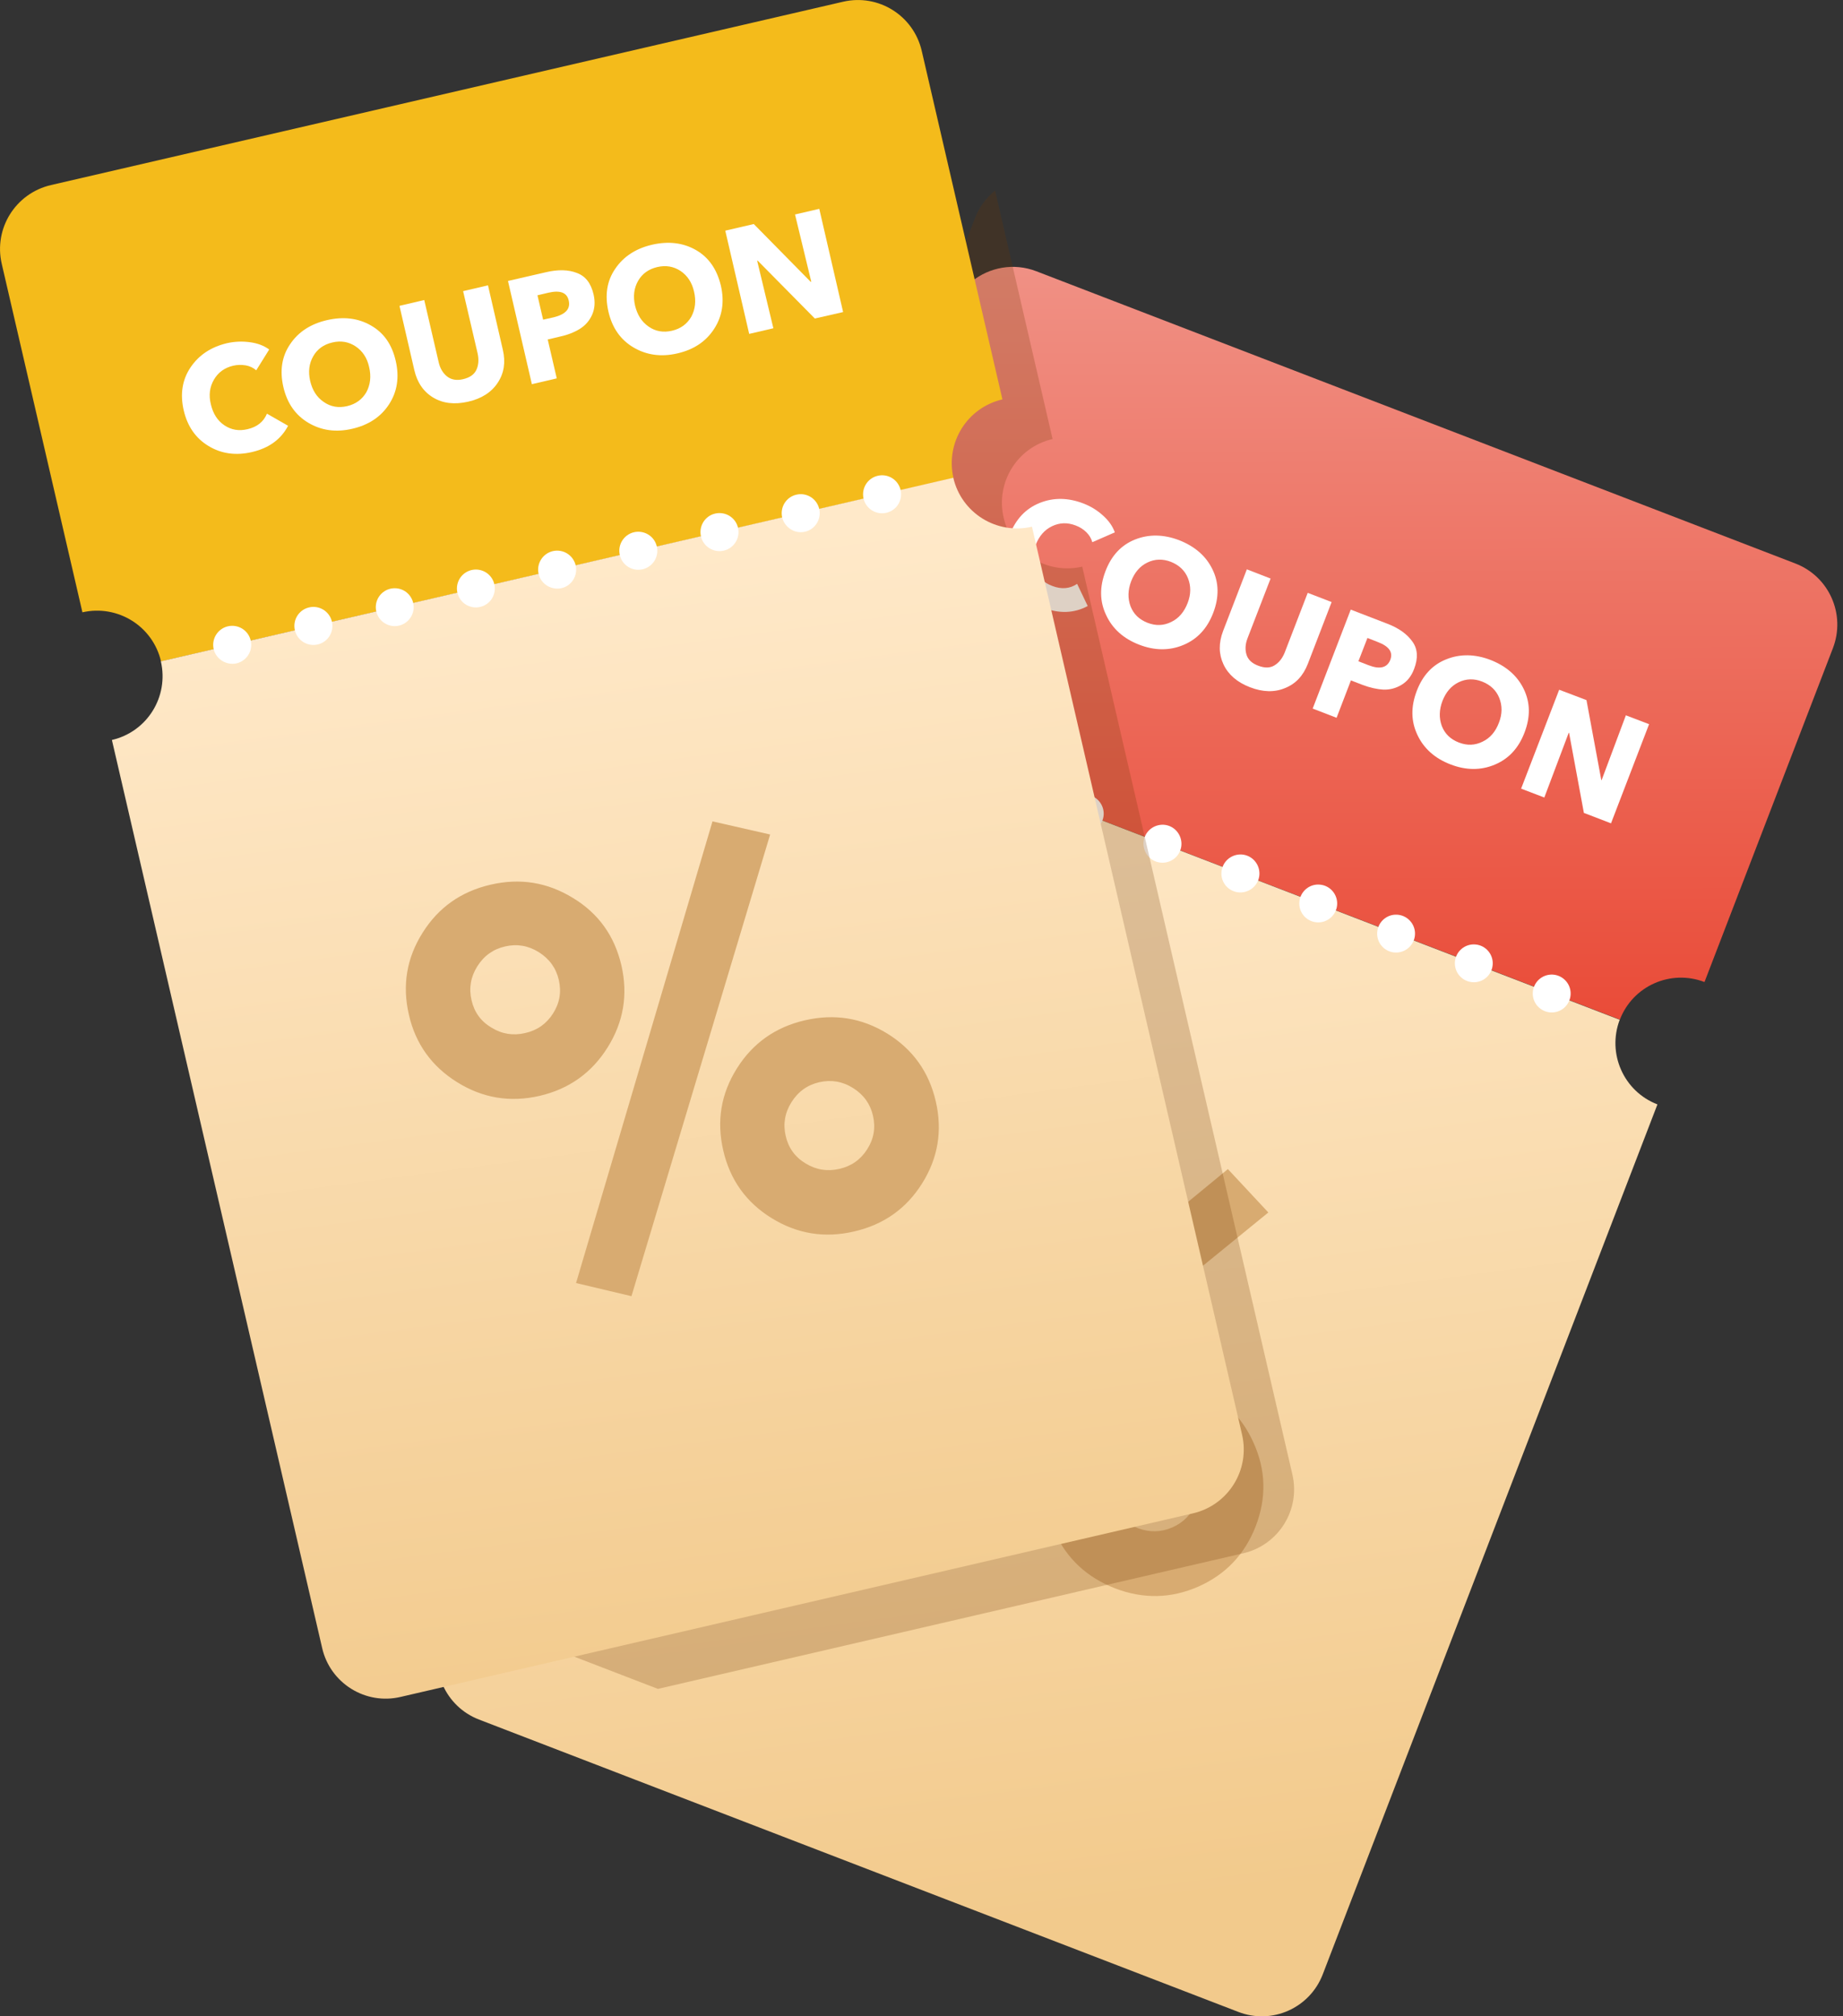 <svg width="32" height="35" viewBox="0 0 32 35" fill="none" xmlns="http://www.w3.org/2000/svg">
<rect x="0" y="0" width="32" height="35" fill="#333333" stroke="none"/>
<defs>
<linearGradient id="paint0_linear_926_10045" x1="16.586" y1="18.974" x2="16.546" y2="4.514" gradientUnits="userSpaceOnUse">
<stop stop-color="#E94531"/>
<stop offset="1" stop-color="#F09185"/>
</linearGradient>
<linearGradient id="paint1_linear_926_10045" x1="20.026" y1="37.857" x2="16.114" y2="8.473" gradientUnits="userSpaceOnUse">
<stop offset="0.16" stop-color="#F2CA8C"/>
<stop offset="0.843" stop-color="#FFE9C9"/>
</linearGradient>
<linearGradient id="paint2_linear_926_10045" x1="13.349" y1="30.831" x2="10.01" y2="5.753" gradientUnits="userSpaceOnUse">
<stop offset="0.039" stop-color="#F2CA8C"/>
<stop offset="0.843" stop-color="#FFE9C9"/>
</linearGradient>
</defs>
<path d="M31.825 11.251L29.595 17.047C29.009 16.822 28.352 17.112 28.126 17.699L19.031 14.201L14.947 12.629C15.172 12.042 14.879 11.385 14.296 11.16L16.526 5.364C16.6 5.168 16.724 5.005 16.875 4.884C17.18 4.638 17.604 4.558 17.995 4.709L31.174 9.782C31.76 10.008 32.05 10.665 31.825 11.251Z" fill="url(#paint0_linear_926_10045)"/>
<path d="M28.778 19.171L22.967 34.272C22.742 34.858 22.085 35.152 21.498 34.923L11.02 30.89L8.319 29.85C7.733 29.625 7.44 28.968 7.668 28.381L13.476 13.28C14.062 13.505 14.719 13.215 14.944 12.629L19.028 14.201L28.123 17.702C27.901 18.288 28.192 18.946 28.778 19.171Z" fill="url(#paint1_linear_926_10045)"/>
<path d="M16.014 13.392C16.183 13.457 16.375 13.371 16.441 13.202C16.506 13.033 16.42 12.841 16.251 12.776C16.082 12.711 15.89 12.796 15.825 12.965C15.759 13.137 15.842 13.327 16.014 13.392Z" fill="white"/>
<path d="M17.364 13.911C17.533 13.976 17.726 13.89 17.791 13.722C17.856 13.553 17.77 13.36 17.602 13.295C17.433 13.23 17.24 13.316 17.175 13.485C17.11 13.654 17.193 13.846 17.364 13.911Z" fill="white"/>
<path d="M18.715 14.431C18.884 14.496 19.077 14.41 19.142 14.241C19.207 14.072 19.121 13.88 18.952 13.815C18.783 13.75 18.591 13.835 18.526 14.004C18.461 14.176 18.547 14.366 18.715 14.431Z" fill="white"/>
<path d="M20.066 14.954C20.235 15.019 20.427 14.934 20.492 14.765C20.557 14.596 20.471 14.403 20.303 14.338C20.134 14.273 19.941 14.359 19.876 14.528C19.811 14.697 19.897 14.889 20.066 14.954Z" fill="white"/>
<path d="M21.419 15.47C21.588 15.535 21.78 15.449 21.846 15.28C21.911 15.111 21.825 14.919 21.656 14.854C21.487 14.789 21.295 14.875 21.23 15.043C21.164 15.215 21.247 15.405 21.419 15.47Z" fill="white"/>
<path d="M23.216 15.713C23.232 15.532 23.099 15.372 22.918 15.356C22.738 15.339 22.578 15.472 22.561 15.653C22.544 15.834 22.678 15.994 22.858 16.01C23.039 16.027 23.199 15.894 23.216 15.713Z" fill="white"/>
<path d="M24.437 16.469C24.583 16.36 24.612 16.154 24.503 16.009C24.394 15.864 24.188 15.834 24.043 15.943C23.898 16.052 23.868 16.258 23.977 16.404C24.086 16.549 24.292 16.578 24.437 16.469Z" fill="white"/>
<path d="M25.917 16.752C25.934 16.571 25.8 16.411 25.62 16.395C25.439 16.378 25.279 16.511 25.262 16.692C25.246 16.873 25.379 17.033 25.56 17.049C25.741 17.066 25.901 16.933 25.917 16.752Z" fill="white"/>
<path d="M27.206 17.443C27.314 17.298 27.285 17.092 27.139 16.983C26.994 16.874 26.788 16.904 26.679 17.049C26.57 17.195 26.6 17.401 26.745 17.509C26.891 17.618 27.097 17.589 27.206 17.443Z" fill="white"/>
<path d="M18.61 21.482C18.424 21.965 18.092 22.314 17.615 22.524C17.138 22.735 16.655 22.747 16.167 22.56C15.678 22.37 15.326 22.039 15.116 21.562C14.905 21.085 14.89 20.605 15.077 20.123C15.267 19.634 15.598 19.285 16.072 19.074C16.546 18.867 17.029 18.855 17.52 19.045C18.009 19.234 18.361 19.563 18.575 20.037C18.785 20.511 18.797 20.993 18.61 21.482ZM17.159 21.506C17.354 21.42 17.491 21.281 17.568 21.082C17.645 20.884 17.639 20.685 17.55 20.49C17.461 20.291 17.319 20.155 17.12 20.078C16.922 20.001 16.724 20.007 16.528 20.096C16.33 20.185 16.194 20.327 16.116 20.525C16.04 20.724 16.045 20.919 16.134 21.115C16.223 21.31 16.365 21.443 16.564 21.52C16.765 21.595 16.963 21.591 17.159 21.506ZM22.022 21.047L15.536 26.333L14.867 25.604L21.32 20.294L22.022 21.047ZM21.767 25.048C21.98 25.521 21.992 26.001 21.803 26.493C21.613 26.982 21.281 27.331 20.808 27.541C20.334 27.749 19.851 27.76 19.359 27.571C18.871 27.381 18.518 27.053 18.305 26.579C18.092 26.105 18.08 25.625 18.27 25.134C18.459 24.645 18.791 24.295 19.265 24.085C19.738 23.878 20.221 23.866 20.713 24.055C21.204 24.242 21.557 24.574 21.767 25.048ZM20.355 26.514C20.55 26.428 20.686 26.288 20.763 26.09C20.84 25.892 20.834 25.693 20.745 25.498C20.657 25.299 20.514 25.163 20.316 25.086C20.117 25.009 19.919 25.015 19.724 25.104C19.525 25.193 19.389 25.335 19.312 25.533C19.235 25.732 19.241 25.927 19.33 26.123C19.419 26.318 19.561 26.451 19.759 26.528C19.961 26.602 20.159 26.599 20.355 26.514Z" fill="#D8AB71"/>
<path d="M18.886 10.52C18.649 10.647 18.391 10.656 18.11 10.547C17.843 10.443 17.654 10.274 17.544 10.037C17.435 9.8 17.432 9.549 17.532 9.282C17.636 9.013 17.808 8.829 18.051 8.731C18.291 8.634 18.545 8.637 18.812 8.74C18.936 8.788 19.049 8.856 19.149 8.947C19.25 9.036 19.318 9.134 19.357 9.241L18.966 9.412C18.948 9.347 18.913 9.288 18.862 9.238C18.809 9.187 18.75 9.149 18.678 9.122C18.533 9.066 18.397 9.072 18.267 9.134C18.137 9.196 18.042 9.306 17.983 9.457C17.923 9.611 17.92 9.756 17.974 9.889C18.027 10.023 18.125 10.117 18.27 10.171C18.43 10.233 18.575 10.221 18.702 10.135L18.886 10.52Z" fill="white"/>
<path d="M21.065 10.639C20.962 10.908 20.79 11.095 20.547 11.196C20.307 11.296 20.049 11.296 19.777 11.19C19.508 11.086 19.315 10.914 19.206 10.677C19.093 10.441 19.09 10.189 19.194 9.916C19.297 9.644 19.469 9.46 19.709 9.365C19.946 9.271 20.203 9.274 20.473 9.377C20.745 9.484 20.938 9.65 21.051 9.881C21.166 10.115 21.169 10.367 21.065 10.639ZM20.621 10.467C20.68 10.316 20.68 10.171 20.627 10.038C20.574 9.904 20.473 9.81 20.331 9.753C20.186 9.697 20.049 9.703 19.922 9.765C19.792 9.827 19.7 9.937 19.641 10.088C19.582 10.242 19.579 10.387 19.629 10.523C19.682 10.66 19.78 10.754 19.925 10.811C20.07 10.867 20.206 10.861 20.337 10.796C20.467 10.734 20.562 10.621 20.621 10.467Z" fill="white"/>
<path d="M22.709 11.521C22.629 11.728 22.499 11.87 22.312 11.944C22.129 12.021 21.924 12.015 21.702 11.929C21.48 11.843 21.326 11.71 21.243 11.532C21.16 11.355 21.157 11.162 21.237 10.952L21.649 9.883L22.061 10.043L21.661 11.079C21.622 11.18 21.616 11.275 21.643 11.364C21.67 11.452 21.738 11.515 21.847 11.556C21.957 11.598 22.052 11.598 22.129 11.55C22.206 11.503 22.265 11.429 22.306 11.328L22.706 10.291L23.121 10.451L22.709 11.521Z" fill="white"/>
<path d="M24.554 11.61C24.507 11.737 24.433 11.829 24.335 11.888C24.237 11.947 24.134 11.974 24.021 11.971C23.912 11.965 23.79 11.938 23.663 11.891L23.456 11.811L23.207 12.46L22.792 12.3L23.453 10.582L24.083 10.825C24.288 10.902 24.433 11.008 24.525 11.139C24.616 11.266 24.625 11.423 24.554 11.61ZM24.14 11.453C24.19 11.322 24.119 11.219 23.923 11.145L23.743 11.074L23.586 11.479L23.761 11.547C23.959 11.624 24.086 11.592 24.14 11.453Z" fill="white"/>
<path d="M26.47 12.717C26.367 12.987 26.195 13.173 25.952 13.274C25.712 13.374 25.455 13.374 25.182 13.268C24.913 13.164 24.72 12.992 24.61 12.756C24.498 12.519 24.495 12.267 24.599 11.994C24.702 11.722 24.874 11.538 25.114 11.444C25.351 11.349 25.609 11.352 25.878 11.455C26.151 11.562 26.343 11.728 26.456 11.959C26.571 12.196 26.574 12.445 26.47 12.717ZM26.026 12.545C26.085 12.394 26.085 12.249 26.032 12.116C25.979 11.983 25.878 11.888 25.736 11.832C25.591 11.775 25.455 11.781 25.327 11.843C25.197 11.906 25.105 12.015 25.046 12.166C24.987 12.32 24.984 12.465 25.034 12.602C25.087 12.738 25.185 12.833 25.33 12.889C25.475 12.945 25.611 12.939 25.742 12.874C25.872 12.812 25.967 12.702 26.026 12.545Z" fill="white"/>
<path d="M27.972 14.292L27.501 14.111L27.244 12.722L27.238 12.719L26.814 13.844L26.411 13.69L27.072 11.973L27.546 12.153L27.803 13.539L27.809 13.542L28.23 12.417L28.633 12.571L27.972 14.292Z" fill="white"/>
<path opacity="0.23" d="M21.587 26.963L11.423 29.317L8.722 28.277C8.135 28.052 7.842 27.395 8.07 26.809L13.881 11.705C14.467 11.93 15.124 11.639 15.35 11.053C15.575 10.467 15.281 9.809 14.698 9.584L16.928 3.788C17.002 3.593 17.127 3.43 17.278 3.309L18.276 7.621C17.663 7.763 17.284 8.373 17.426 8.986C17.568 9.599 18.178 9.978 18.791 9.836L19.436 12.626L22.44 25.597C22.582 26.21 22.2 26.82 21.587 26.963Z" fill="#703800"/>
<path d="M1.431 10.629L0.03 4.579C-0.112 3.966 0.27 3.356 0.883 3.213L14.639 0.03C15.252 -0.112 15.862 0.27 16.004 0.883L17.405 6.933C16.792 7.075 16.413 7.685 16.555 8.298L2.796 11.482C2.654 10.869 2.044 10.49 1.431 10.629Z" fill="#F4BB1B"/>
<path d="M5.594 28.609L1.943 12.845C2.556 12.703 2.935 12.093 2.793 11.48L16.552 8.293C16.694 8.906 17.305 9.285 17.918 9.143L21.566 24.904C21.708 25.517 21.326 26.128 20.713 26.27L6.957 29.456C6.347 29.601 5.734 29.219 5.594 28.609Z" fill="url(#paint2_linear_926_10045)"/>
<path d="M4.107 11.515C4.285 11.473 4.395 11.296 4.353 11.118C4.312 10.94 4.134 10.831 3.956 10.872C3.779 10.914 3.669 11.091 3.71 11.269C3.752 11.444 3.93 11.553 4.107 11.515Z" fill="white"/>
<path d="M5.517 11.187C5.695 11.145 5.804 10.967 5.763 10.79C5.721 10.612 5.544 10.502 5.366 10.544C5.188 10.585 5.079 10.763 5.12 10.941C5.162 11.118 5.339 11.228 5.517 11.187Z" fill="white"/>
<path d="M7.063 10.793C7.203 10.677 7.223 10.47 7.107 10.33C6.991 10.19 6.784 10.171 6.644 10.286C6.504 10.402 6.485 10.61 6.6 10.749C6.716 10.889 6.923 10.909 7.063 10.793Z" fill="white"/>
<path d="M8.563 10.349C8.637 10.183 8.562 9.988 8.396 9.915C8.23 9.841 8.036 9.916 7.962 10.082C7.888 10.248 7.963 10.442 8.129 10.516C8.295 10.589 8.49 10.515 8.563 10.349Z" fill="white"/>
<path d="M9.749 10.21C9.927 10.169 10.036 9.991 9.995 9.813C9.953 9.635 9.776 9.526 9.598 9.567C9.42 9.609 9.311 9.787 9.352 9.964C9.394 10.139 9.571 10.248 9.749 10.21Z" fill="white"/>
<path d="M11.158 9.882C11.336 9.84 11.446 9.663 11.404 9.485C11.363 9.307 11.185 9.198 11.007 9.239C10.83 9.281 10.72 9.458 10.762 9.636C10.803 9.814 10.981 9.923 11.158 9.882Z" fill="white"/>
<path d="M12.568 9.558C12.746 9.516 12.855 9.339 12.814 9.161C12.773 8.983 12.595 8.874 12.417 8.915C12.239 8.956 12.13 9.134 12.171 9.312C12.213 9.49 12.39 9.599 12.568 9.558Z" fill="white"/>
<path d="M13.978 9.23C14.156 9.188 14.265 9.01 14.224 8.833C14.182 8.655 14.005 8.545 13.827 8.587C13.649 8.628 13.54 8.806 13.581 8.984C13.626 9.158 13.8 9.271 13.978 9.23Z" fill="white"/>
<path d="M15.391 8.901C15.569 8.86 15.678 8.682 15.637 8.505C15.595 8.327 15.418 8.217 15.24 8.259C15.062 8.3 14.953 8.478 14.994 8.656C15.036 8.833 15.213 8.943 15.391 8.901Z" fill="white"/>
<path d="M10.79 16.76C10.905 17.264 10.828 17.738 10.55 18.182C10.274 18.623 9.881 18.904 9.368 19.023C8.856 19.141 8.379 19.061 7.938 18.786C7.496 18.511 7.215 18.12 7.1 17.616C6.981 17.104 7.061 16.63 7.337 16.192C7.612 15.753 8.006 15.475 8.518 15.357C9.031 15.238 9.504 15.315 9.949 15.588C10.393 15.857 10.671 16.248 10.79 16.76ZM9.602 17.593C9.718 17.412 9.75 17.219 9.703 17.012C9.655 16.805 9.54 16.645 9.356 16.529C9.173 16.414 8.977 16.381 8.77 16.429C8.563 16.476 8.403 16.591 8.287 16.775C8.172 16.959 8.139 17.154 8.187 17.361C8.234 17.569 8.349 17.729 8.533 17.838C8.717 17.951 8.909 17.98 9.116 17.933C9.327 17.886 9.487 17.773 9.602 17.593ZM13.372 14.486L10.964 22.5L10.002 22.272L12.371 14.258L13.372 14.486ZM15.407 17.942C15.848 18.215 16.129 18.605 16.248 19.118C16.366 19.63 16.286 20.104 16.011 20.542C15.736 20.981 15.342 21.259 14.829 21.377C14.317 21.496 13.843 21.419 13.399 21.146C12.958 20.874 12.676 20.483 12.558 19.971C12.439 19.458 12.519 18.985 12.795 18.546C13.07 18.108 13.464 17.829 13.976 17.711C14.489 17.593 14.963 17.669 15.407 17.942ZM15.057 19.95C15.173 19.769 15.205 19.577 15.158 19.369C15.111 19.162 14.995 19.002 14.812 18.887C14.628 18.771 14.432 18.739 14.225 18.786C14.018 18.833 13.858 18.949 13.742 19.133C13.627 19.316 13.594 19.512 13.642 19.719C13.689 19.926 13.805 20.086 13.988 20.196C14.172 20.308 14.364 20.338 14.572 20.291C14.782 20.243 14.942 20.131 15.057 19.95Z" fill="#D8AB71"/>
<path d="M5.002 7.391C4.878 7.628 4.668 7.779 4.375 7.847C4.096 7.912 3.844 7.877 3.622 7.743C3.4 7.61 3.255 7.403 3.19 7.124C3.125 6.843 3.163 6.594 3.308 6.378C3.454 6.162 3.664 6.023 3.942 5.957C4.072 5.928 4.203 5.922 4.336 5.94C4.469 5.957 4.582 5.999 4.674 6.067L4.449 6.428C4.398 6.384 4.336 6.354 4.265 6.342C4.194 6.331 4.123 6.331 4.049 6.348C3.898 6.384 3.788 6.464 3.714 6.591C3.64 6.719 3.622 6.861 3.661 7.018C3.699 7.181 3.776 7.302 3.895 7.382C4.013 7.462 4.147 7.486 4.298 7.45C4.463 7.412 4.576 7.323 4.635 7.181L5.002 7.391Z" fill="white"/>
<path d="M6.871 6.265C6.936 6.546 6.898 6.798 6.756 7.017C6.614 7.236 6.4 7.378 6.116 7.443C5.835 7.509 5.58 7.473 5.355 7.34C5.13 7.207 4.985 6.999 4.92 6.718C4.855 6.434 4.893 6.185 5.038 5.974C5.18 5.761 5.396 5.622 5.678 5.557C5.962 5.492 6.217 5.521 6.439 5.649C6.664 5.776 6.806 5.98 6.871 6.265ZM6.409 6.371C6.374 6.211 6.294 6.093 6.175 6.013C6.054 5.933 5.921 5.909 5.77 5.945C5.619 5.98 5.509 6.06 5.438 6.185C5.367 6.309 5.349 6.451 5.385 6.611C5.423 6.774 5.5 6.896 5.622 6.978C5.74 7.061 5.876 7.085 6.027 7.05C6.178 7.014 6.288 6.934 6.362 6.807C6.43 6.679 6.448 6.534 6.409 6.371Z" fill="white"/>
<path d="M8.731 6.073C8.781 6.289 8.752 6.478 8.642 6.644C8.533 6.81 8.361 6.92 8.127 6.973C7.893 7.026 7.691 7.003 7.523 6.902C7.354 6.801 7.244 6.641 7.194 6.425L6.936 5.309L7.366 5.208L7.617 6.289C7.641 6.395 7.691 6.478 7.763 6.535C7.834 6.591 7.928 6.609 8.041 6.582C8.156 6.555 8.233 6.502 8.272 6.419C8.31 6.336 8.316 6.241 8.293 6.135L8.041 5.054L8.473 4.953L8.731 6.073Z" fill="white"/>
<path d="M10.307 5.114C10.336 5.244 10.327 5.362 10.28 5.466C10.233 5.57 10.162 5.65 10.067 5.709C9.972 5.768 9.859 5.813 9.726 5.842L9.51 5.893L9.667 6.568L9.235 6.669L8.82 4.877L9.477 4.726C9.691 4.675 9.871 4.681 10.016 4.738C10.168 4.794 10.262 4.918 10.307 5.114ZM9.874 5.214C9.842 5.078 9.726 5.034 9.522 5.081L9.332 5.126L9.43 5.549L9.614 5.508C9.821 5.457 9.91 5.36 9.874 5.214Z" fill="white"/>
<path d="M12.516 4.956C12.581 5.237 12.542 5.489 12.4 5.708C12.258 5.928 12.045 6.07 11.76 6.135C11.479 6.2 11.224 6.164 10.999 6.031C10.774 5.898 10.629 5.691 10.564 5.409C10.499 5.125 10.537 4.876 10.682 4.666C10.825 4.453 11.041 4.313 11.322 4.248C11.606 4.183 11.861 4.213 12.083 4.34C12.305 4.467 12.447 4.672 12.516 4.956ZM12.051 5.063C12.015 4.903 11.935 4.784 11.817 4.704C11.695 4.624 11.562 4.601 11.411 4.636C11.26 4.672 11.15 4.752 11.079 4.876C11.008 5.001 10.99 5.143 11.026 5.303C11.065 5.466 11.142 5.587 11.263 5.67C11.381 5.753 11.518 5.776 11.669 5.741C11.82 5.705 11.929 5.625 12.003 5.498C12.071 5.371 12.089 5.226 12.051 5.063Z" fill="white"/>
<path d="M14.639 5.417L14.148 5.529L13.156 4.525L13.147 4.528L13.428 5.698L13.008 5.796L12.593 4.004L13.088 3.889L14.077 4.893L14.086 4.89L13.804 3.723L14.225 3.625L14.639 5.417Z" fill="white"/>
</svg>
